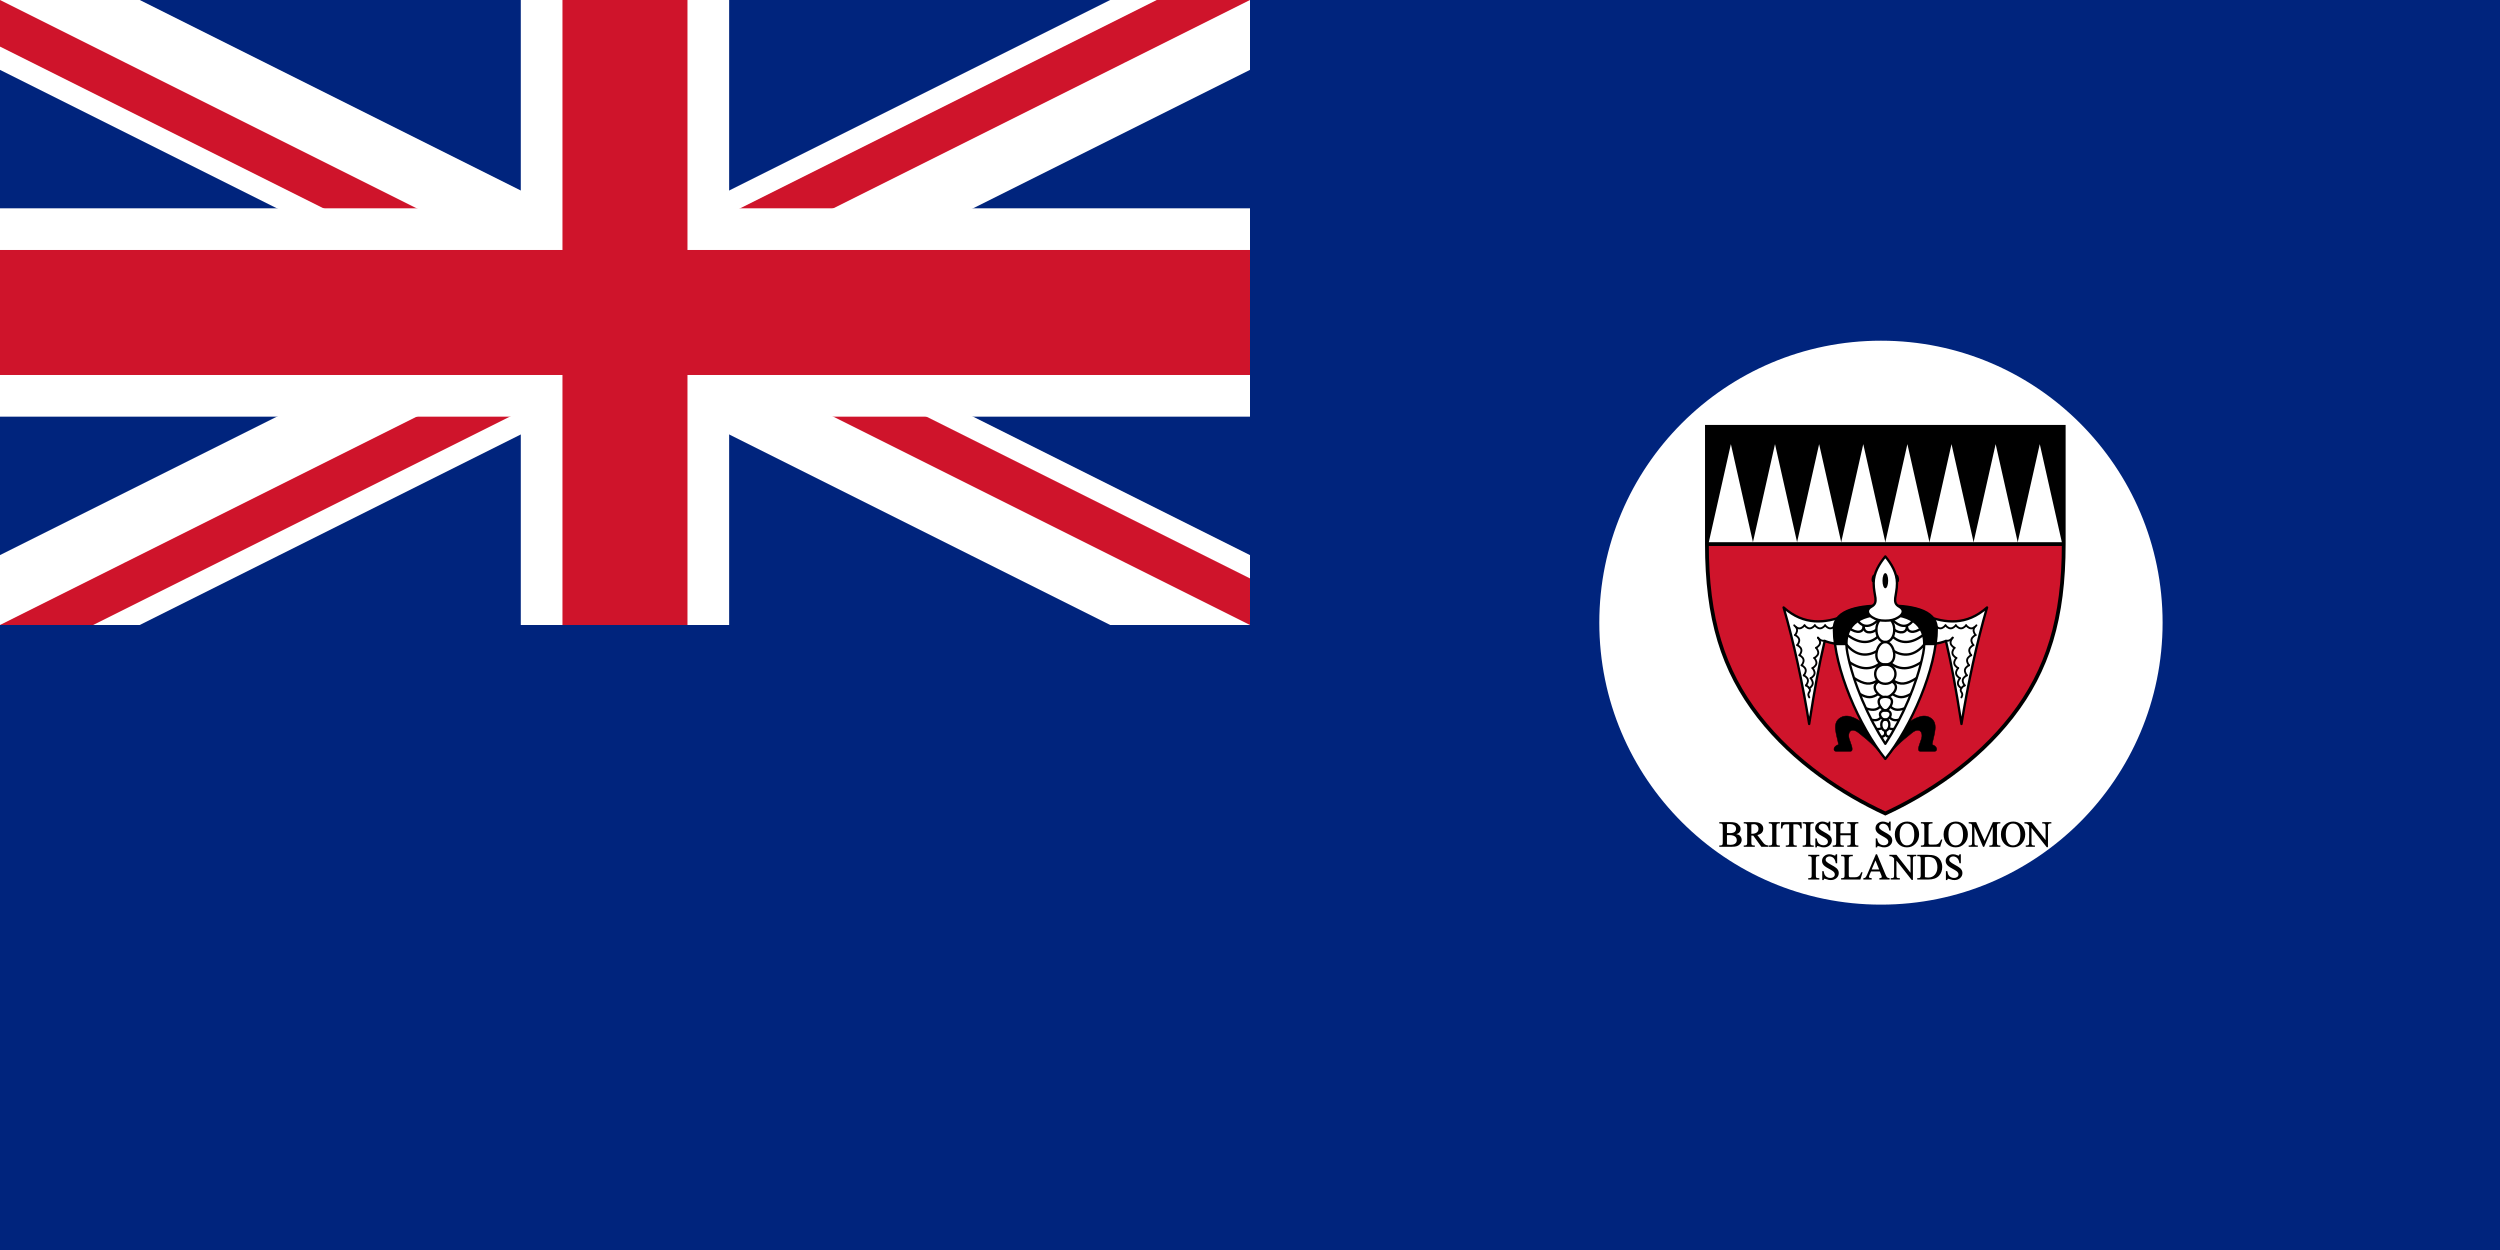 <?xml version="1.0" encoding="UTF-8" standalone="no"?>
<svg
   xmlns:dc="http://purl.org/dc/elements/1.1/"
   xmlns:cc="http://creativecommons.org/ns#"
   xmlns:rdf="http://www.w3.org/1999/02/22-rdf-syntax-ns#"
   xmlns:svg="http://www.w3.org/2000/svg"
   xmlns="http://www.w3.org/2000/svg"
   xmlns:sodipodi="http://sodipodi.sourceforge.net/DTD/sodipodi-0.dtd"
   xmlns:inkscape="http://www.inkscape.org/namespaces/inkscape"
   width="1200"
   height="600"
   viewBox="-35 -30 200 100"
   id="svg2"
   version="1.1"
   inkscape:version="0.48.4 r9939"
   sodipodi:docname="Flag_of_the_Solomon_Islands_(1947-1956).svg">
  <rect x="-35" y="-30" width="200" height="100" fill="#808080" stroke="none"/>
  <defs
     id="defs36">
    <clipPath
       id="border-7">
      <rect
         width="30"
         height="15"
         x="-15"
         y="-7.5"
         id="rect2450-9" />
    </clipPath>
  </defs>
  <sodipodi:namedview
     pagecolor="#ffffff"
     bordercolor="#666666"
     borderopacity="1"
     objecttolerance="10"
     gridtolerance="10"
     guidetolerance="10"
     inkscape:pageopacity="0"
     inkscape:pageshadow="2"
     inkscape:window-width="1680"
     inkscape:window-height="998"
     id="namedview34"
     showgrid="false"
     inkscape:zoom="1.31"
     inkscape:cx="600"
     inkscape:cy="300"
     inkscape:window-x="-8"
     inkscape:window-y="-8"
     inkscape:window-maximized="1"
     inkscape:current-layer="svg2" />
  <clipPath
     id="rect">
    <rect
       x="-35"
       y="-30"
       width="200"
       height="100"
       id="rect5" />
  </clipPath>
  <g
     id="g3552-3"
     transform="matrix(6.667,0,0,6.667,65,20)">
    <rect
       style="fill:#00247d"
       id="rect2452-0"
       y="-7.5"
       x="-15"
       height="15"
       width="30" />
    <g
       id="canton-2"
       transform="matrix(0.5,0,0,0.5,-7.5,-3.75)">
      <g
         id="g2455-2"
         clip-path="url(#border-7)">
        <circle
           d="m 20,0 c 0,11.046 -8.954,20 -20,20 -11.046,0 -20,-8.954 -20,-20 0,-11.046 8.954,-20 20,-20 11.046,0 20,8.954 20,20 z"
           style="fill:#00247d"
           id="circle2457-3"
           r="20"
           cy="0"
           cx="0"
           sodipodi:cx="0"
           sodipodi:cy="0"
           sodipodi:rx="20"
           sodipodi:ry="20" />
        <path
           style="stroke:#ffffff;stroke-width:3"
           id="diags_white-6"
           d="m -20,-10 40,20 m -40,0 40,-20"
           inkscape:connector-curvature="0" />
        <path
           style="stroke:#cf142b;stroke-width:2"
           id="diags_red-7"
           d="m -20,-10 40,20 m -40,0 40,-20"
           inkscape:connector-curvature="0" />
        <path
           style="fill:#ffffff;stroke:none"
           id="eraser_white-1"
           d="M 0,0 20,10 17,10 -3,0 m 3,0 20,-10 3,0 L 3,0 M 0,0 -20,10 -23,10 -3,0 m 3,0 -20,-10 3,0 20,10"
           inkscape:connector-curvature="0" />
        <path
           style="stroke:#ffffff;stroke-width:5"
           id="cross_white-5"
           d="M -20,0 20,0 M 0,-10 0,10"
           inkscape:connector-curvature="0" />
        <path
           style="stroke:#cf142b;stroke-width:3"
           id="cross_red-5"
           d="M -20,0 20,0 M 0,-10 0,10"
           inkscape:connector-curvature="0" />
      </g>
    </g>
  </g>
  <g
     id="g6007-2"
     transform="matrix(0.167,0,0,0.167,-256.331,94.606)">
    <path
       inkscape:connector-curvature="0"
       transform="matrix(0.85,0,0,0.718,-522.018,-44.293)"
       style="fill:#ffffff;stroke:none"
       d="m 3392.153,-562.072 c 0,103.899 -71.067,188.126 -158.732,188.126 -87.665,0 -158.732,-84.227 -158.732,-188.126 0,-103.899 71.067,-188.126 158.732,-188.126 87.665,0 158.732,84.227 158.732,188.126 z"
       id="path3810-17-9-4-8-0-1-9-3-6-0" />
    <g
       transform="matrix(0.227,0,0,0.227,1184.285,-550.275)"
       id="text11183-5-7-8-1"
       style="font-size:78px;font-style:normal;font-variant:normal;font-weight:bold;font-stretch:normal;text-align:start;line-height:125%;letter-spacing:0px;word-spacing:0px;writing-mode:lr-tb;text-anchor:start;fill:#000000;fill-opacity:1;stroke:none;font-family:FrankRuehl;-inkscape-font-specification:FrankRuehl Bold">
      <path
         id="path4734-6"
         d="m 4296.85,909.59 c 0,2.872 -0.915,5.529 -2.745,7.969 -1.719,2.292 -3.962,3.955 -6.729,4.992 -2.872,1.103 -7.213,1.654 -13.023,1.654 l -24.737,0 0,-2.904 2.742,0 c 1.823,0 3.109,-0.558 3.856,-1.673 0.481,-0.705 0.721,-2.42 0.721,-5.146 l 0,-32.711 c 0,-2.945 -0.293,-4.754 -0.881,-5.427 -0.819,-0.928 -2.051,-1.392 -3.697,-1.393 l -2.742,0 0,-2.904 22.721,0 c 4.113,6e-5 7.451,0.306 10.012,0.919 3.55,0.86 6.069,2.284 7.558,4.27 3.061,2.582 4.592,5.612 4.592,9.091 0,5.908 -3.05,9.618 -9.15,11.131 3.229,0.387 5.766,1.448 7.61,3.183 2.595,2.455 3.892,5.438 3.892,8.95 z m -11.833,-23.563 c -1e-4,-3.337 -1.4,-5.883 -4.199,-7.636 -2.476,-1.546 -5.526,-2.318 -9.152,-2.318 -2.407,5e-5 -4.369,0.208 -5.884,0.624 l 0,18.284 c 1.301,0.246 3.375,0.369 6.22,0.369 6.021,2e-5 9.913,-1.466 11.678,-4.399 0.892,-1.487 1.338,-3.128 1.338,-4.923 z m 1.495,24.199 c -1e-4,-4.356 -2.112,-7.446 -6.337,-9.269 -2.323,-1.006 -5.197,-1.509 -8.622,-1.509 -3.133,3e-5 -5.057,0.066 -5.772,0.198 l 0,19.555 c 2.384,0.554 4.955,0.831 7.715,0.831 3.579,10e-6 6.563,-0.755 8.953,-2.264 2.709,-1.727 4.063,-4.24 4.063,-7.541 z"
         inkscape:connector-curvature="0" />
      <path
         id="path4736-4"
         d="m 4353.245,924.205 -14.813,0 -17.129,-23.675 c -0.973,0.049 -1.857,0.074 -2.654,0.074 -0.708,3e-5 -1.163,-0.025 -1.366,-0.074 l 0,13.951 c 0,2.987 0.277,4.799 0.831,5.437 0.814,0.922 2.026,1.383 3.635,1.383 l 2.818,0 0,2.904 -23.373,0 0,-2.904 2.742,0 c 1.822,0 3.118,-0.582 3.887,-1.747 0.435,-0.665 0.652,-2.356 0.652,-5.073 l 0,-32.711 c 0,-3.001 -0.279,-4.81 -0.836,-5.427 -0.824,-0.928 -2.058,-1.392 -3.704,-1.393 l -2.742,0 0,-2.904 19.286,0 c 4.545,6e-5 7.913,0.232 10.105,0.695 3.785,0.814 6.765,2.503 8.941,5.068 1.901,2.271 2.852,4.948 2.852,8.031 0,7.197 -4.157,11.68 -12.471,13.449 l 10.29,13.594 c 2.098,2.928 3.945,4.977 5.542,6.149 1.614,1.216 4.116,2.003 7.508,2.361 z m -20.945,-37.879 c 0,-3.01 -0.918,-5.416 -2.753,-7.217 -1.835,-1.801 -4.249,-2.702 -7.24,-2.702 -1.379,5e-5 -3.054,0.189 -5.025,0.567 l 0,19.681 0.229,0.007 c 0.473,0.024 0.815,0.033 1.026,0.029 3.878,3e-5 7.05,-0.782 9.514,-2.345 2.833,-1.782 4.249,-4.455 4.249,-8.019 z"
         inkscape:connector-curvature="0" />
      <path
         id="path4738-0"
         d="m 4377.418,924.205 -23.373,0 0,-2.904 2.63,0 c 1.801,0 3.098,-0.511 3.889,-1.533 0.482,-0.624 0.724,-2.386 0.724,-5.287 l 0,-32.711 c 0,-2.463 -0.144,-4.062 -0.431,-4.799 -0.186,-0.487 -0.572,-0.891 -1.159,-1.212 -0.96,-0.539 -1.968,-0.809 -3.023,-0.809 l -2.63,0 0,-2.904 23.373,0 0,2.904 -2.668,0 c -1.777,4e-5 -3.065,0.515 -3.863,1.545 -0.501,0.641 -0.752,2.399 -0.752,5.275 l 0,32.711 c 0,2.49 0.14,4.091 0.421,4.804 0.541,1.344 1.939,2.016 4.194,2.016 l 2.668,0 z"
         inkscape:connector-curvature="0" />
      <path
         id="path4740-6"
         d="m 4423.759,885.443 -3.009,0 c -0.322,-2.46 -0.694,-4.085 -1.114,-4.877 -1.354,-2.549 -3.819,-3.823 -7.396,-3.823 l -6.294,0 0,37.924 c 0,2.968 0.264,4.743 0.793,5.327 0.771,0.871 2.02,1.307 3.747,1.307 l 2.592,0 0,2.904 -23.147,0 0,-2.904 2.63,0 c 1.833,0 3.121,-0.536 3.863,-1.609 0.451,-0.657 0.676,-2.332 0.676,-5.025 l 0,-37.924 -5.249,0 c -2.272,4e-5 -3.861,0.163 -4.766,0.488 -2.644,0.946 -4.133,3.683 -4.468,8.212 l -3.03,0 0.633,-13.397 42.932,0 z"
         inkscape:connector-curvature="0" />
      <path
         id="path4742-1"
         d="m 4448.957,924.205 -23.373,0 0,-2.904 2.63,0 c 1.801,0 3.098,-0.511 3.889,-1.533 0.482,-0.624 0.724,-2.386 0.724,-5.287 l 0,-32.711 c 0,-2.463 -0.144,-4.062 -0.431,-4.799 -0.186,-0.487 -0.572,-0.891 -1.159,-1.212 -0.96,-0.539 -1.968,-0.809 -3.023,-0.809 l -2.63,0 0,-2.904 23.373,0 0,2.904 -2.668,0 c -1.777,4e-5 -3.065,0.515 -3.863,1.545 -0.501,0.641 -0.752,2.399 -0.752,5.275 l 0,32.711 c 0,2.49 0.14,4.091 0.421,4.804 0.541,1.344 1.939,2.016 4.194,2.016 l 2.668,0 z"
         inkscape:connector-curvature="0" />
      <path
         id="path4744-8"
         d="m 4487.126,910.523 c -1e-4,4.431 -1.735,8.077 -5.206,10.94 -3.198,2.599 -7.056,3.899 -11.576,3.899 -1.539,0 -2.968,-0.112 -4.287,-0.336 -0.781,-0.129 -2.443,-0.626 -4.987,-1.492 -2.119,-0.698 -3.546,-1.047 -4.282,-1.047 -0.755,0 -1.27,0.958 -1.545,2.875 l -2.952,0 0,-18.886 2.933,0 c 0.638,3.628 1.379,6.229 2.223,7.805 1.105,2.093 2.806,3.743 5.104,4.949 2.127,1.131 4.462,1.697 7.008,1.697 2.499,10e-6 4.637,-0.646 6.413,-1.938 1.888,-1.355 2.833,-3.219 2.833,-5.591 0,-2.501 -1.297,-4.739 -3.892,-6.713 -1.676,-1.287 -4.507,-3.011 -8.493,-5.173 -3.986,-2.161 -6.886,-3.959 -8.698,-5.394 -3.943,-3.102 -5.915,-6.815 -5.915,-11.138 0,-4.153 1.602,-7.58 4.806,-10.281 3.014,-2.542 6.633,-3.813 10.857,-3.813 2.825,6e-5 5.784,0.684 8.879,2.052 1.311,0.575 2.185,0.862 2.623,0.862 0.833,5e-5 1.462,-0.971 1.885,-2.914 l 2.911,0 0,19.038 -2.971,0 c -0.873,-6.494 -3.21,-10.778 -7.01,-12.854 -2.039,-1.116 -4.12,-1.673 -6.244,-1.673 -2.104,4e-5 -3.973,0.644 -5.606,1.933 -1.679,1.346 -2.518,3.037 -2.518,5.073 -10e-5,1.358 0.47,2.605 1.411,3.74 1.523,1.809 5.112,4.237 10.766,7.284 4.039,2.158 6.751,3.792 8.136,4.901 2.747,1.711 4.719,3.734 5.915,6.07 0.985,1.965 1.478,4.006 1.478,6.125 z"
         inkscape:connector-curvature="0" />
      <path
         id="path4746-9"
         d="m 4543.075,924.205 -23.335,0 0,-2.904 2.63,0 c 1.776,0 3.06,-0.511 3.852,-1.533 0.509,-0.651 0.764,-2.413 0.764,-5.287 l 0,-14.661 -21.852,0 0,14.661 c -10e-5,2.49 0.14,4.091 0.421,4.804 0.541,1.344 1.939,2.016 4.194,2.016 l 2.668,0 0,2.904 -23.373,0 0,-2.904 2.63,0 c 1.801,0 3.098,-0.511 3.89,-1.533 0.482,-0.624 0.724,-2.386 0.724,-5.287 l 0,-32.675 c 0,-2.487 -0.144,-4.098 -0.431,-4.835 -0.186,-0.487 -0.572,-0.891 -1.159,-1.212 -0.96,-0.539 -1.968,-0.809 -3.023,-0.809 l -2.63,0 0,-2.904 23.373,0 0,2.904 -2.668,0 c -1.024,4e-5 -1.973,0.227 -2.849,0.68 -0.876,0.453 -1.419,1.301 -1.628,2.543 -0.092,0.527 -0.138,1.738 -0.138,3.632 l 0,13.728 21.852,0 0,-13.728 c -1e-4,-2.487 -0.144,-4.097 -0.433,-4.83 -0.544,-1.35 -1.938,-2.026 -4.182,-2.026 l -2.63,0 0,-2.904 23.335,0 0,2.904 -2.63,0 c -1.024,4e-5 -1.973,0.227 -2.849,0.68 -0.876,0.453 -1.421,1.301 -1.635,2.543 -0.086,0.43 -0.129,1.641 -0.129,3.632 l 0,32.675 c 0,2.49 0.14,4.093 0.421,4.811 0.184,0.486 0.57,0.89 1.157,1.214 0.947,0.53 1.959,0.795 3.035,0.795 l 2.63,0 z"
         inkscape:connector-curvature="0" />
      <path
         id="path4748-8"
         d="m 4614.587,910.523 c 0,4.431 -1.735,8.077 -5.206,10.94 -3.198,2.599 -7.056,3.899 -11.576,3.899 -1.539,0 -2.968,-0.112 -4.287,-0.336 -0.781,-0.129 -2.443,-0.626 -4.987,-1.492 -2.119,-0.698 -3.546,-1.047 -4.282,-1.047 -0.755,0 -1.27,0.958 -1.545,2.875 l -2.952,0 0,-18.886 2.933,0 c 0.638,3.628 1.379,6.229 2.223,7.805 1.104,2.093 2.806,3.743 5.104,4.949 2.126,1.131 4.462,1.697 7.008,1.697 2.499,10e-6 4.637,-0.646 6.413,-1.938 1.888,-1.355 2.833,-3.219 2.833,-5.591 0,-2.501 -1.297,-4.739 -3.892,-6.713 -1.676,-1.287 -4.507,-3.011 -8.493,-5.173 -3.986,-2.161 -6.886,-3.959 -8.698,-5.394 -3.943,-3.102 -5.915,-6.815 -5.915,-11.138 0,-4.153 1.602,-7.58 4.806,-10.281 3.014,-2.542 6.633,-3.813 10.857,-3.813 2.825,6e-5 5.784,0.684 8.879,2.052 1.311,0.575 2.185,0.862 2.623,0.862 0.833,5e-5 1.462,-0.971 1.885,-2.914 l 2.911,0 0,19.038 -2.971,0 c -0.873,-6.494 -3.209,-10.778 -7.01,-12.854 -2.039,-1.116 -4.12,-1.673 -6.244,-1.673 -2.104,4e-5 -3.973,0.644 -5.606,1.933 -1.679,1.346 -2.518,3.037 -2.518,5.073 0,1.358 0.47,2.605 1.412,3.74 1.523,1.809 5.112,4.237 10.766,7.284 4.039,2.158 6.751,3.792 8.136,4.901 2.747,1.711 4.719,3.734 5.915,6.07 0.985,1.965 1.478,4.006 1.478,6.125 z"
         inkscape:connector-curvature="0" />
      <path
         id="path4750-4"
         d="m 4671.3,897.826 c -10e-5,7.546 -2.365,13.965 -7.093,19.257 -4.902,5.519 -11.12,8.279 -18.653,8.279 -7.673,0 -13.898,-2.71 -18.676,-8.129 -4.562,-5.18 -6.844,-11.611 -6.844,-19.295 0,-8.244 2.825,-14.986 8.476,-20.226 4.908,-4.55 10.789,-6.824 17.641,-6.825 7.25,6e-5 13.306,2.726 18.167,8.179 4.654,5.245 6.981,11.498 6.982,18.76 z m -10.229,1.009 c 0,-6.679 -1.027,-12.012 -3.08,-15.998 -2.626,-5.132 -6.809,-7.698 -12.549,-7.698 -4.251,5e-5 -7.672,1.589 -10.262,4.766 -3.28,4.023 -4.92,9.985 -4.92,17.886 0,8.133 1.707,14.339 5.12,18.617 2.531,3.187 5.898,4.78 10.1,4.78 5.557,10e-6 9.669,-2.383 12.335,-7.148 2.171,-3.858 3.256,-8.926 3.256,-15.203 z"
         inkscape:connector-curvature="0" />
      <path
         id="path4752-1"
         d="m 4720.254,909.15 -4.535,15.056 -40.683,0 0,-2.904 2.742,0 c 1.822,0 3.117,-0.582 3.887,-1.747 0.435,-0.665 0.652,-2.368 0.652,-5.111 l 0,-32.673 c 0,-2.972 -0.281,-4.781 -0.843,-5.427 -0.819,-0.928 -2.051,-1.392 -3.697,-1.393 l -2.742,0 0,-2.904 24.604,0 0,2.904 c -4.531,-0.049 -7.187,0.721 -7.97,2.309 -0.338,0.674 -0.507,2.465 -0.507,5.37 l 0,31.814 c 0,1.985 0.164,3.286 0.493,3.901 0.325,0.614 1.173,0.989 2.542,1.126 l 7.629,0 c 3.098,0 5.298,-0.154 6.601,-0.462 2.028,-0.479 3.776,-1.545 5.244,-3.197 1.209,-1.35 2.533,-3.728 3.973,-7.134 z"
         inkscape:connector-curvature="0" />
      <path
         id="path4754-4"
         d="m 4774.227,897.826 c -1e-4,7.546 -2.365,13.965 -7.093,19.257 -4.902,5.519 -11.12,8.279 -18.653,8.279 -7.673,0 -13.898,-2.71 -18.676,-8.129 -4.562,-5.18 -6.844,-11.611 -6.844,-19.295 0,-8.244 2.825,-14.986 8.476,-20.226 4.908,-4.55 10.789,-6.824 17.641,-6.825 7.25,6e-5 13.306,2.726 18.167,8.179 4.654,5.245 6.981,11.498 6.982,18.76 z m -10.229,1.009 c 0,-6.679 -1.027,-12.012 -3.08,-15.998 -2.626,-5.132 -6.809,-7.698 -12.549,-7.698 -4.251,5e-5 -7.672,1.589 -10.262,4.766 -3.28,4.023 -4.92,9.985 -4.92,17.886 0,8.133 1.707,14.339 5.12,18.617 2.531,3.187 5.898,4.78 10.1,4.78 5.557,10e-6 9.669,-2.383 12.335,-7.148 2.171,-3.858 3.256,-8.926 3.256,-15.203 z"
         inkscape:connector-curvature="0" />
      <path
         id="path4756-3"
         d="m 4842.717,924.205 -23.185,0 0,-2.904 2.63,0 c 1.85,0 3.136,-0.534 3.856,-1.602 0.455,-0.662 0.683,-2.339 0.683,-5.032 l 0,-33.068 -18.134,42.606 -2.359,0 -18.16,-42.606 0,33.068 c 0,2.947 0.266,4.725 0.797,5.334 0.768,0.866 2.015,1.3 3.742,1.3 l 2.63,0 0,2.904 -19.302,0 0,-2.904 2.63,0 c 1.835,0 3.122,-0.536 3.863,-1.609 0.451,-0.657 0.676,-2.332 0.676,-5.025 l 0,-33.085 c 0,-2.093 -0.222,-3.596 -0.666,-4.508 -0.708,-1.415 -2.876,-2.123 -6.503,-2.123 l 0,-2.904 15.727,0 17.812,39.619 17.52,-39.619 15.741,0 0,2.904 -2.592,0 c -1.86,4e-5 -3.164,0.54 -3.911,1.621 -0.444,0.646 -0.666,2.316 -0.666,5.011 l 0,33.085 c 0,2.942 0.277,4.718 0.831,5.327 0.771,0.871 2.02,1.307 3.747,1.307 l 2.592,0 z"
         inkscape:connector-curvature="0" />
      <path
         id="path4758-9"
         d="m 4895.215,897.826 c 0,7.546 -2.365,13.965 -7.093,19.257 -4.902,5.519 -11.12,8.279 -18.653,8.279 -7.673,0 -13.898,-2.71 -18.676,-8.129 -4.562,-5.18 -6.844,-11.611 -6.844,-19.295 0,-8.244 2.825,-14.986 8.476,-20.226 4.908,-4.55 10.789,-6.824 17.641,-6.825 7.251,6e-5 13.306,2.726 18.167,8.179 4.654,5.245 6.982,11.498 6.982,18.76 z m -10.228,1.009 c -1e-4,-6.679 -1.027,-12.012 -3.08,-15.998 -2.626,-5.132 -6.809,-7.698 -12.549,-7.698 -4.251,5e-5 -7.672,1.589 -10.262,4.766 -3.28,4.023 -4.92,9.985 -4.92,17.886 0,8.133 1.707,14.339 5.12,18.617 2.531,3.187 5.898,4.78 10.1,4.78 5.557,10e-6 9.669,-2.383 12.335,-7.148 2.171,-3.858 3.256,-8.926 3.256,-15.203 z"
         inkscape:connector-curvature="0" />
      <path
         id="path4760-8"
         d="m 4950.386,874.951 -2.63,0 c -1.835,4e-5 -3.126,0.54 -3.875,1.621 -0.443,0.644 -0.664,2.315 -0.664,5.011 l 0,43.444 -2.614,0 -32.114,-40.778 0,30.419 c 0,2.969 0.263,4.745 0.79,5.327 0.773,0.871 2.022,1.307 3.749,1.307 l 2.63,0 0,2.904 -19.302,0 0,-2.904 2.592,0 c 1.858,0 3.159,-0.536 3.901,-1.609 0.451,-0.657 0.676,-2.332 0.676,-5.025 l 0,-34.944 c -1.177,-1.379 -2.115,-2.336 -2.814,-2.871 -0.751,-0.609 -1.849,-1.143 -3.294,-1.602 -0.621,-0.2 -1.908,-0.3 -3.863,-0.3 l 0,-2.904 14.989,0 29.709,37.976 0,-28.441 c 0,-2.925 -0.281,-4.696 -0.843,-5.313 -0.778,-0.879 -2.022,-1.319 -3.732,-1.319 l -2.595,0 0,-2.904 19.302,0 z"
         inkscape:connector-curvature="0" />
    </g>
    <g
       transform="matrix(0.227,0,0,0.227,1184.285,-550.275)"
       id="text11183-5-0-9-76-8"
       style="font-size:78px;font-style:normal;font-variant:normal;font-weight:bold;font-stretch:normal;text-align:start;line-height:125%;letter-spacing:0px;word-spacing:0px;writing-mode:lr-tb;text-anchor:start;fill:#000000;fill-opacity:1;stroke:none;font-family:FrankRuehl;-inkscape-font-specification:FrankRuehl Bold">
      <path
         id="path4719-0"
         d="m 4460.692,993.205 -23.373,0 0,-2.904 2.63,0 c 1.801,0 3.098,-0.511 3.89,-1.533 0.482,-0.624 0.724,-2.386 0.724,-5.287 l 0,-32.711 c 0,-2.463 -0.144,-4.062 -0.431,-4.799 -0.186,-0.487 -0.572,-0.891 -1.159,-1.212 -0.96,-0.539 -1.968,-0.809 -3.023,-0.809 l -2.63,0 0,-2.904 23.373,0 0,2.904 -2.668,0 c -1.777,4e-5 -3.065,0.515 -3.863,1.545 -0.501,0.641 -0.752,2.399 -0.752,5.275 l 0,32.711 c -1e-4,2.49 0.14,4.091 0.421,4.804 0.541,1.344 1.939,2.016 4.194,2.016 l 2.668,0 z"
         inkscape:connector-curvature="0" />
      <path
         id="path4721-8"
         d="m 4501.718,979.523 c 0,4.431 -1.735,8.077 -5.206,10.94 -3.198,2.599 -7.056,3.899 -11.576,3.899 -1.539,0 -2.968,-0.112 -4.287,-0.336 -0.781,-0.129 -2.443,-0.626 -4.987,-1.492 -2.119,-0.698 -3.546,-1.047 -4.282,-1.047 -0.755,0 -1.27,0.958 -1.545,2.875 l -2.952,0 0,-18.886 2.933,0 c 0.638,3.628 1.379,6.229 2.223,7.805 1.105,2.093 2.806,3.743 5.104,4.949 2.127,1.131 4.462,1.697 7.008,1.697 2.499,10e-6 4.637,-0.646 6.413,-1.938 1.888,-1.355 2.833,-3.219 2.833,-5.591 0,-2.501 -1.297,-4.739 -3.892,-6.713 -1.676,-1.287 -4.507,-3.011 -8.493,-5.173 -3.986,-2.161 -6.886,-3.959 -8.698,-5.394 -3.943,-3.102 -5.915,-6.815 -5.915,-11.138 0,-4.153 1.602,-7.58 4.806,-10.281 3.014,-2.542 6.633,-3.813 10.857,-3.813 2.825,6e-5 5.784,0.684 8.879,2.052 1.311,0.575 2.185,0.862 2.623,0.862 0.833,5e-5 1.462,-0.971 1.885,-2.914 l 2.911,0 0,19.038 -2.971,0 c -0.873,-6.494 -3.21,-10.778 -7.01,-12.854 -2.039,-1.116 -4.12,-1.673 -6.244,-1.673 -2.104,4e-5 -3.973,0.644 -5.606,1.933 -1.679,1.346 -2.518,3.037 -2.518,5.073 0,1.358 0.47,2.605 1.411,3.74 1.524,1.809 5.112,4.237 10.767,7.284 4.039,2.158 6.751,3.792 8.136,4.901 2.747,1.711 4.719,3.734 5.915,6.07 0.985,1.965 1.478,4.006 1.478,6.125 z"
         inkscape:connector-curvature="0" />
      <path
         id="path4723-7"
         d="m 4551.937,978.15 -4.535,15.056 -40.683,0 0,-2.904 2.742,0 c 1.822,0 3.118,-0.582 3.887,-1.747 0.435,-0.665 0.652,-2.368 0.652,-5.111 l 0,-32.673 c 0,-2.972 -0.281,-4.781 -0.843,-5.427 -0.819,-0.928 -2.051,-1.392 -3.697,-1.393 l -2.742,0 0,-2.904 24.604,0 0,2.904 c -4.531,-0.049 -7.187,0.721 -7.97,2.309 -0.338,0.674 -0.507,2.465 -0.507,5.37 l 0,31.814 c 0,1.985 0.164,3.286 0.493,3.901 0.325,0.614 1.173,0.989 2.542,1.126 l 7.629,0 c 3.098,0 5.298,-0.154 6.601,-0.462 2.028,-0.479 3.776,-1.545 5.244,-3.197 1.209,-1.35 2.533,-3.728 3.973,-7.134 z"
         inkscape:connector-curvature="0" />
      <path
         id="path4725-7"
         d="m 4609.07,993.205 -21.654,0 0,-2.852 c 3.436,-0.175 5.154,-0.972 5.154,-2.392 0,-1.003 -0.475,-2.633 -1.426,-4.892 l -2.868,-6.817 -18.465,0 -3.24,7.539 c -0.793,1.846 -1.19,3.211 -1.19,4.097 0,1.379 1.954,2.206 5.863,2.48 l 0,2.837 -17.622,0 0,-2.771 c 2.39,-0.424 3.844,-0.882 4.363,-1.376 1.151,-1.079 2.494,-3.423 4.03,-7.032 l 18.01,-42.14 2.454,0 17.82,42.599 c 1.155,2.755 2.13,4.59 2.923,5.506 1.209,1.412 3.159,2.203 5.849,2.371 z m -22.102,-21.24 -7.772,-18.941 -7.953,18.941 z"
         inkscape:connector-curvature="0" />
      <path
         id="path4727-8"
         d="m 4665.366,943.951 -2.63,0 c -1.835,4e-5 -3.126,0.54 -3.875,1.621 -0.443,0.644 -0.664,2.315 -0.664,5.011 l 0,43.444 -2.614,0 -32.114,-40.778 0,30.419 c 0,2.969 0.263,4.745 0.79,5.327 0.773,0.871 2.022,1.307 3.749,1.307 l 2.63,0 0,2.904 -19.302,0 0,-2.904 2.592,0 c 1.858,0 3.159,-0.536 3.901,-1.609 0.451,-0.657 0.676,-2.332 0.676,-5.025 l 0,-34.944 c -1.177,-1.379 -2.115,-2.336 -2.814,-2.871 -0.751,-0.609 -1.849,-1.143 -3.294,-1.602 -0.621,-0.2 -1.908,-0.3 -3.863,-0.3 l 0,-2.904 14.989,0 29.709,37.976 0,-28.441 c -1e-4,-2.925 -0.281,-4.696 -0.843,-5.313 -0.778,-0.879 -2.022,-1.319 -3.732,-1.319 l -2.595,0 0,-2.904 19.302,0 z"
         inkscape:connector-curvature="0" />
      <path
         id="path4729-3"
         d="m 4720.055,966.864 c -10e-5,7.257 -2.215,13.317 -6.644,18.181 -4.931,5.44 -12.455,8.16 -22.573,8.16 l -23.468,0 0,-2.904 2.742,0 c 1.82,0 3.103,-0.57 3.849,-1.709 0.46,-0.692 0.69,-2.395 0.69,-5.111 l 0,-32.711 c -1e-4,-2.972 -0.281,-4.781 -0.843,-5.427 -0.819,-0.928 -2.051,-1.392 -3.697,-1.393 l -2.742,0 0,-2.904 21.452,0 c 6.603,6e-5 11.756,0.625 15.458,1.876 5.208,1.735 9.228,4.958 12.059,9.669 2.477,4.156 3.716,8.914 3.716,14.273 z m -10.19,0.374 c -1e-4,-6.36 -1.73,-11.954 -5.189,-16.782 -3.431,-3.366 -8.218,-5.049 -14.361,-5.049 -2.141,5e-5 -4.413,0.303 -6.817,0.909 l 0,41.878 c 2.645,0.582 5.018,0.874 7.117,0.874 5.994,0 10.755,-2.146 14.282,-6.437 3.312,-4.01 4.968,-9.141 4.968,-15.394 z"
         inkscape:connector-curvature="0" />
      <path
         id="path4731-8"
         d="m 4762.683,979.523 c 0,4.431 -1.735,8.077 -5.206,10.94 -3.198,2.599 -7.056,3.899 -11.576,3.899 -1.539,0 -2.968,-0.112 -4.287,-0.336 -0.781,-0.129 -2.443,-0.626 -4.987,-1.492 -2.119,-0.698 -3.546,-1.047 -4.282,-1.047 -0.755,0 -1.27,0.958 -1.545,2.875 l -2.952,0 0,-18.886 2.933,0 c 0.638,3.628 1.379,6.229 2.223,7.805 1.105,2.093 2.806,3.743 5.104,4.949 2.126,1.131 4.462,1.697 7.008,1.697 2.499,10e-6 4.637,-0.646 6.413,-1.938 1.888,-1.355 2.833,-3.219 2.833,-5.591 -1e-4,-2.501 -1.297,-4.739 -3.892,-6.713 -1.676,-1.287 -4.507,-3.011 -8.493,-5.173 -3.986,-2.161 -6.886,-3.959 -8.698,-5.394 -3.943,-3.102 -5.915,-6.815 -5.915,-11.138 0,-4.153 1.602,-7.58 4.806,-10.281 3.014,-2.542 6.633,-3.813 10.857,-3.813 2.825,6e-5 5.784,0.684 8.879,2.052 1.311,0.575 2.185,0.862 2.623,0.862 0.833,5e-5 1.462,-0.971 1.885,-2.914 l 2.911,0 0,19.038 -2.971,0 c -0.873,-6.494 -3.209,-10.778 -7.01,-12.854 -2.039,-1.116 -4.12,-1.673 -6.244,-1.673 -2.104,4e-5 -3.973,0.644 -5.606,1.933 -1.679,1.346 -2.518,3.037 -2.518,5.073 0,1.358 0.47,2.605 1.412,3.74 1.523,1.809 5.112,4.237 10.766,7.284 4.039,2.158 6.751,3.792 8.136,4.901 2.747,1.711 4.719,3.734 5.915,6.07 0.986,1.965 1.478,4.006 1.478,6.125 z"
         inkscape:connector-curvature="0" />
    </g>
    <g
       transform="matrix(0.227,0,0,0.227,1184.285,-552.131)"
       id="g5653-3">
      <g
         id="g11760-2-7"
         transform="translate(219.5,-186.336)">
        <path
           sodipodi:nodetypes="csscsscc"
           inkscape:connector-curvature="0"
           id="path11449-1-7-1"
           d="m 4004,232.362 0,247.5 c 0,156.352 33.288,265.983 109.688,364.031 75.022,96.282 177.444,163.08 266.812,204.469 89.369,-41.389 191.79,-108.187 266.812,-204.469 C 4723.712,745.845 4757,636.214 4757,479.862 l 0,-247.5 z"
           style="fill:#cf142b;fill-opacity:1;stroke:#000000;stroke-width:8;stroke-linecap:butt;stroke-linejoin:miter;stroke-miterlimit:4;stroke-opacity:1;stroke-dasharray:none" />
        <g
           id="g11749-9-0">
          <path
             style="fill:#000000;stroke:none"
             d="m 4004,232.362 0,251.5 753,0 0,-251.5 z"
             id="path11449-1-0-5-7"
             inkscape:connector-curvature="0"
             sodipodi:nodetypes="ccccc" />
          <path
             style="fill:#ffffff;stroke:none"
             d="m 4054.562,268.862 -46.562,207 93.125,0 z"
             id="path11568-2-4-3"
             inkscape:connector-curvature="0"
             sodipodi:nodetypes="cccc" />
          <path
             style="fill:#ffffff;stroke:none"
             d="m 4147.688,268.862 -46.562,207 93.125,0 z"
             id="path11568-2-1-31-4"
             inkscape:connector-curvature="0"
             sodipodi:nodetypes="cccc" />
          <path
             style="fill:#ffffff;stroke:none"
             d="m 4240.812,268.862 -46.562,207 93.125,0 z"
             id="path11568-2-1-4-2-9"
             inkscape:connector-curvature="0"
             sodipodi:nodetypes="cccc" />
          <path
             style="fill:#ffffff;stroke:none"
             d="m 4333.938,268.862 -46.562,207 93.125,0 z"
             id="path11568-2-1-6-3-6"
             inkscape:connector-curvature="0"
             sodipodi:nodetypes="cccc" />
          <path
             style="fill:#ffffff;stroke:none"
             d="m 4427.062,268.862 -46.562,207 93.125,0 z"
             id="path11568-2-1-4-0-3-5"
             inkscape:connector-curvature="0"
             sodipodi:nodetypes="cccc" />
          <path
             style="fill:#ffffff;stroke:none"
             d="m 4520.188,268.862 -46.562,207 93.125,0 z"
             id="path11568-2-1-3-4-1"
             inkscape:connector-curvature="0"
             sodipodi:nodetypes="cccc" />
          <path
             style="fill:#ffffff;stroke:none"
             d="m 4613.312,268.862 -46.562,207 93.125,0 z"
             id="path11568-2-1-4-00-1-0"
             inkscape:connector-curvature="0"
             sodipodi:nodetypes="cccc" />
          <path
             style="fill:#ffffff;stroke:none"
             d="m 4706.438,268.862 -46.562,207 93.125,0 z"
             id="path11568-2-1-6-8-1-9"
             inkscape:connector-curvature="0"
             sodipodi:nodetypes="cccc" />
        </g>
      </g>
      <g
         id="g5564-9"
         transform="translate(0,0.323)">
        <g
           transform="translate(2.123,0)"
           id="g4964-6">
          <path
             style="fill:#ffffff;stroke:#000000;stroke-width:5;stroke-linecap:butt;stroke-linejoin:round;stroke-miterlimit:4;stroke-opacity:1;stroke-dasharray:none"
             d="m 4511.377,444.725 c -39.812,15.138 -84.603,21.078 -128.163,-17.778 21.377,73.249 40.108,159.789 53.954,245.87 12.215,-77.339 19.828,-119.988 32.787,-175.218 16.511,6.288 27.035,6.209 41.422,6.209 z"
             id="path12134-3-83"
             inkscape:connector-curvature="0"
             sodipodi:nodetypes="cccccc" />
          <g
             id="g4945-4">
            <path
               sodipodi:nodetypes="csc"
               inkscape:connector-curvature="0"
               id="path4410-6-5-2-7-84"
               d="m 4430.382,591.464 c 0,0 5.018,2.215 7.389,6.322 4.542,7.866 -6.592,8.234 -0.428,18.91"
               style="fill:none;stroke:#000000;stroke-width:4;stroke-linecap:round;stroke-linejoin:round;stroke-miterlimit:4;stroke-opacity:1;stroke-dasharray:none" />
            <path
               sodipodi:nodetypes="czc"
               inkscape:connector-curvature="0"
               id="path4410-6-6-3-9-9"
               d="m 4430.382,591.464 c 0,0 5.276,-6.126 4.01,-11.991 -1.266,-5.865 -8.6,-9.269 -8.6,-9.269"
               style="fill:none;stroke:#000000;stroke-width:4;stroke-linecap:round;stroke-linejoin:round;stroke-miterlimit:4;stroke-opacity:1;stroke-dasharray:none" />
            <path
               sodipodi:nodetypes="czc"
               inkscape:connector-curvature="0"
               id="path4410-6-5-1-3-3-9"
               d="m 4425.793,570.204 c 0,0 5.276,-6.126 4.01,-11.991 -1.266,-5.865 -8.6,-9.269 -8.6,-9.269"
               style="fill:none;stroke:#000000;stroke-width:4;stroke-linecap:round;stroke-linejoin:round;stroke-miterlimit:4;stroke-opacity:1;stroke-dasharray:none" />
            <path
               sodipodi:nodetypes="czc"
               inkscape:connector-curvature="0"
               id="path4410-6-1-1-1-2"
               d="m 4421.203,548.944 c 0,0 5.276,-6.126 4.01,-11.991 -1.266,-5.865 -8.6,-9.269 -8.6,-9.269"
               style="fill:none;stroke:#000000;stroke-width:4;stroke-linecap:round;stroke-linejoin:round;stroke-miterlimit:4;stroke-opacity:1;stroke-dasharray:none" />
            <path
               sodipodi:nodetypes="czc"
               inkscape:connector-curvature="0"
               id="path4410-6-5-2-3-9-5"
               d="m 4416.613,527.684 c 0,0 5.276,-6.126 4.01,-11.991 -1.266,-5.865 -8.6,-9.269 -8.6,-9.269"
               style="fill:none;stroke:#000000;stroke-width:4;stroke-linecap:round;stroke-linejoin:round;stroke-miterlimit:4;stroke-opacity:1;stroke-dasharray:none" />
            <path
               sodipodi:nodetypes="czc"
               inkscape:connector-curvature="0"
               id="path4410-6-6-3-8-8-5"
               d="m 4412.024,506.423 c 0,0 5.276,-6.126 4.01,-11.991 -1.266,-5.865 -8.6,-9.269 -8.6,-9.269"
               style="fill:none;stroke:#000000;stroke-width:4;stroke-linecap:round;stroke-linejoin:round;stroke-miterlimit:4;stroke-opacity:1;stroke-dasharray:none" />
            <path
               sodipodi:nodetypes="ccc"
               inkscape:connector-curvature="0"
               id="path4410-6-5-1-3-7-6-3"
               d="m 4407.434,485.163 c 0,0 5.276,-6.126 4.01,-11.991 -0.257,-1.18 -0.963,-3.411 -1.869,-4.51"
               style="fill:none;stroke:#000000;stroke-width:4;stroke-linecap:round;stroke-linejoin:round;stroke-miterlimit:4;stroke-opacity:1;stroke-dasharray:none" />
            <path
               sodipodi:nodetypes="czc"
               inkscape:connector-curvature="0"
               id="path4410-33"
               d="m 4405.625,464.612 c 0,0 4.875,6.45 10.875,6.45 6,0 10.875,-6.45 10.875,-6.45"
               style="fill:none;stroke:#000000;stroke-width:4;stroke-linecap:round;stroke-linejoin:round;stroke-miterlimit:4;stroke-opacity:1;stroke-dasharray:none" />
            <path
               sodipodi:nodetypes="czc"
               inkscape:connector-curvature="0"
               id="path4410-6-7"
               d="m 4427.375,464.612 c 0,0 4.875,6.45 10.875,6.45 6,0 10.875,-6.45 10.875,-6.45"
               style="fill:none;stroke:#000000;stroke-width:4;stroke-linecap:round;stroke-linejoin:round;stroke-miterlimit:4;stroke-opacity:1;stroke-dasharray:none" />
            <path
               sodipodi:nodetypes="czc"
               inkscape:connector-curvature="0"
               id="path4410-6-5-4"
               d="m 4449.125,464.612 c 0,0 4.875,6.45 10.875,6.45 6,0 10.875,-6.45 10.875,-6.45"
               style="fill:none;stroke:#000000;stroke-width:4;stroke-linecap:round;stroke-linejoin:round;stroke-miterlimit:4;stroke-opacity:1;stroke-dasharray:none" />
            <path
               sodipodi:nodetypes="czc"
               inkscape:connector-curvature="0"
               id="path4410-6-6-38"
               d="m 4470.875,464.612 c 0,0 4.875,6.45 10.875,6.45 6,0 10.875,-6.45 10.875,-6.45"
               style="fill:none;stroke:#000000;stroke-width:4;stroke-linecap:round;stroke-linejoin:round;stroke-miterlimit:4;stroke-opacity:1;stroke-dasharray:none" />
            <path
               sodipodi:nodetypes="czc"
               inkscape:connector-curvature="0"
               id="path4410-6-1-8-0"
               d="m 4437.458,597.244 c 0,0 6.13,-3.211 7.195,-9.116 1.065,-5.905 -4.418,-11.847 -4.418,-11.847"
               style="fill:none;stroke:#000000;stroke-width:4;stroke-linecap:round;stroke-linejoin:round;stroke-miterlimit:4;stroke-opacity:1;stroke-dasharray:none" />
            <path
               sodipodi:nodetypes="czc"
               inkscape:connector-curvature="0"
               id="path4410-6-5-2-6-8"
               d="m 4440.235,576.281 c 0,0 7.213,-3.653 8.277,-9.558 1.065,-5.905 -4.418,-11.847 -4.418,-11.847"
               style="fill:none;stroke:#000000;stroke-width:4;stroke-linecap:round;stroke-linejoin:round;stroke-miterlimit:4;stroke-opacity:1;stroke-dasharray:none" />
            <path
               sodipodi:nodetypes="czc"
               inkscape:connector-curvature="0"
               id="path4410-6-6-3-0-8"
               d="m 4444.094,554.876 c 0,0 7.213,-3.653 8.277,-9.558 1.065,-5.905 -4.418,-11.847 -4.418,-11.847"
               style="fill:none;stroke:#000000;stroke-width:4;stroke-linecap:round;stroke-linejoin:round;stroke-miterlimit:4;stroke-opacity:1;stroke-dasharray:none" />
            <path
               sodipodi:nodetypes="czc"
               inkscape:connector-curvature="0"
               id="path4410-6-5-1-3-2-0"
               d="m 4447.953,533.471 c 0,0 7.213,-3.653 8.277,-9.558 1.065,-5.905 -4.418,-11.847 -4.418,-11.847"
               style="fill:none;stroke:#000000;stroke-width:4;stroke-linecap:round;stroke-linejoin:round;stroke-miterlimit:4;stroke-opacity:1;stroke-dasharray:none" />
            <path
               sodipodi:nodetypes="czc"
               inkscape:connector-curvature="0"
               id="path4410-6-1-1-4-6"
               d="m 4451.812,512.066 c 0,0 7.213,-3.653 8.277,-9.558 1.065,-5.905 -4.418,-11.847 -4.418,-11.847"
               style="fill:none;stroke:#000000;stroke-width:4;stroke-linecap:round;stroke-linejoin:round;stroke-miterlimit:4;stroke-opacity:1;stroke-dasharray:none" />
            <path
               style="fill:none;stroke:#000000;stroke-width:4;stroke-linecap:round;stroke-linejoin:round;stroke-miterlimit:4;stroke-opacity:1;stroke-dasharray:none"
               d="m 4455.672,490.661 c 0,0 4.827,6.544 10.875,6.544 1.115,-0.002 1.81,0.013 3.479,-0.101"
               id="path4410-6-5-1-6-8"
               inkscape:connector-curvature="0"
               sodipodi:nodetypes="ccc" />
          </g>
        </g>
        <g
           id="g4964-9-1"
           transform="matrix(-1,0,0,1,9197.877,1.49e-4)">
          <path
             style="fill:#ffffff;stroke:#000000;stroke-width:5;stroke-linecap:butt;stroke-linejoin:round;stroke-miterlimit:4;stroke-opacity:1;stroke-dasharray:none"
             d="m 4511.377,444.725 c -39.812,15.138 -84.603,21.078 -128.163,-17.778 21.377,73.249 40.108,159.789 53.954,245.87 12.215,-77.339 19.828,-119.988 32.787,-175.218 16.511,6.288 27.035,6.209 41.422,6.209 z"
             id="path12134-3-8-9"
             inkscape:connector-curvature="0"
             sodipodi:nodetypes="cccccc" />
          <g
             id="g4945-1-8">
            <path
               sodipodi:nodetypes="csc"
               inkscape:connector-curvature="0"
               id="path4410-6-5-2-7-8-9"
               d="m 4430.382,591.464 c 0,0 5.018,2.215 7.389,6.322 4.542,7.866 -6.592,8.234 -0.428,18.91"
               style="fill:none;stroke:#000000;stroke-width:4;stroke-linecap:round;stroke-linejoin:round;stroke-miterlimit:4;stroke-opacity:1;stroke-dasharray:none" />
            <path
               sodipodi:nodetypes="czc"
               inkscape:connector-curvature="0"
               id="path4410-6-6-3-9-2-7"
               d="m 4430.382,591.464 c 0,0 5.276,-6.126 4.01,-11.991 -1.266,-5.865 -8.6,-9.269 -8.6,-9.269"
               style="fill:none;stroke:#000000;stroke-width:4;stroke-linecap:round;stroke-linejoin:round;stroke-miterlimit:4;stroke-opacity:1;stroke-dasharray:none" />
            <path
               sodipodi:nodetypes="czc"
               inkscape:connector-curvature="0"
               id="path4410-6-5-1-3-3-6-2"
               d="m 4425.793,570.204 c 0,0 5.276,-6.126 4.01,-11.991 -1.266,-5.865 -8.6,-9.269 -8.6,-9.269"
               style="fill:none;stroke:#000000;stroke-width:4;stroke-linecap:round;stroke-linejoin:round;stroke-miterlimit:4;stroke-opacity:1;stroke-dasharray:none" />
            <path
               sodipodi:nodetypes="czc"
               inkscape:connector-curvature="0"
               id="path4410-6-1-1-1-6-2"
               d="m 4421.203,548.944 c 0,0 5.276,-6.126 4.01,-11.991 -1.266,-5.865 -8.6,-9.269 -8.6,-9.269"
               style="fill:none;stroke:#000000;stroke-width:4;stroke-linecap:round;stroke-linejoin:round;stroke-miterlimit:4;stroke-opacity:1;stroke-dasharray:none" />
            <path
               sodipodi:nodetypes="czc"
               inkscape:connector-curvature="0"
               id="path4410-6-5-2-3-9-0-8"
               d="m 4416.613,527.684 c 0,0 5.276,-6.126 4.01,-11.991 -1.266,-5.865 -8.6,-9.269 -8.6,-9.269"
               style="fill:none;stroke:#000000;stroke-width:4;stroke-linecap:round;stroke-linejoin:round;stroke-miterlimit:4;stroke-opacity:1;stroke-dasharray:none" />
            <path
               sodipodi:nodetypes="czc"
               inkscape:connector-curvature="0"
               id="path4410-6-6-3-8-8-3-2"
               d="m 4412.024,506.423 c 0,0 5.276,-6.126 4.01,-11.991 -1.266,-5.865 -8.6,-9.269 -8.6,-9.269"
               style="fill:none;stroke:#000000;stroke-width:4;stroke-linecap:round;stroke-linejoin:round;stroke-miterlimit:4;stroke-opacity:1;stroke-dasharray:none" />
            <path
               sodipodi:nodetypes="ccc"
               inkscape:connector-curvature="0"
               id="path4410-6-5-1-3-7-6-8-8"
               d="m 4407.434,485.163 c 0,0 5.276,-6.126 4.01,-11.991 -0.257,-1.18 -0.963,-3.411 -1.869,-4.51"
               style="fill:none;stroke:#000000;stroke-width:4;stroke-linecap:round;stroke-linejoin:round;stroke-miterlimit:4;stroke-opacity:1;stroke-dasharray:none" />
            <path
               sodipodi:nodetypes="czc"
               inkscape:connector-curvature="0"
               id="path4410-0-9"
               d="m 4405.625,464.612 c 0,0 4.875,6.45 10.875,6.45 6,0 10.875,-6.45 10.875,-6.45"
               style="fill:none;stroke:#000000;stroke-width:4;stroke-linecap:round;stroke-linejoin:round;stroke-miterlimit:4;stroke-opacity:1;stroke-dasharray:none" />
            <path
               sodipodi:nodetypes="czc"
               inkscape:connector-curvature="0"
               id="path4410-6-12-0"
               d="m 4427.375,464.612 c 0,0 4.875,6.45 10.875,6.45 6,0 10.875,-6.45 10.875,-6.45"
               style="fill:none;stroke:#000000;stroke-width:4;stroke-linecap:round;stroke-linejoin:round;stroke-miterlimit:4;stroke-opacity:1;stroke-dasharray:none" />
            <path
               sodipodi:nodetypes="czc"
               inkscape:connector-curvature="0"
               id="path4410-6-5-5-7"
               d="m 4449.125,464.612 c 0,0 4.875,6.45 10.875,6.45 6,0 10.875,-6.45 10.875,-6.45"
               style="fill:none;stroke:#000000;stroke-width:4;stroke-linecap:round;stroke-linejoin:round;stroke-miterlimit:4;stroke-opacity:1;stroke-dasharray:none" />
            <path
               sodipodi:nodetypes="czc"
               inkscape:connector-curvature="0"
               id="path4410-6-6-0-8"
               d="m 4470.875,464.612 c 0,0 4.875,6.45 10.875,6.45 6,0 10.875,-6.45 10.875,-6.45"
               style="fill:none;stroke:#000000;stroke-width:4;stroke-linecap:round;stroke-linejoin:round;stroke-miterlimit:4;stroke-opacity:1;stroke-dasharray:none" />
            <path
               sodipodi:nodetypes="czc"
               inkscape:connector-curvature="0"
               id="path4410-6-1-8-9-1"
               d="m 4437.458,597.244 c 0,0 6.13,-3.211 7.195,-9.116 1.065,-5.905 -4.418,-11.847 -4.418,-11.847"
               style="fill:none;stroke:#000000;stroke-width:4;stroke-linecap:round;stroke-linejoin:round;stroke-miterlimit:4;stroke-opacity:1;stroke-dasharray:none" />
            <path
               sodipodi:nodetypes="czc"
               inkscape:connector-curvature="0"
               id="path4410-6-5-2-6-4-5"
               d="m 4440.235,576.281 c 0,0 7.213,-3.653 8.277,-9.558 1.065,-5.905 -4.418,-11.847 -4.418,-11.847"
               style="fill:none;stroke:#000000;stroke-width:4;stroke-linecap:round;stroke-linejoin:round;stroke-miterlimit:4;stroke-opacity:1;stroke-dasharray:none" />
            <path
               sodipodi:nodetypes="czc"
               inkscape:connector-curvature="0"
               id="path4410-6-6-3-0-7-8"
               d="m 4444.094,554.876 c 0,0 7.213,-3.653 8.277,-9.558 1.065,-5.905 -4.418,-11.847 -4.418,-11.847"
               style="fill:none;stroke:#000000;stroke-width:4;stroke-linecap:round;stroke-linejoin:round;stroke-miterlimit:4;stroke-opacity:1;stroke-dasharray:none" />
            <path
               sodipodi:nodetypes="czc"
               inkscape:connector-curvature="0"
               id="path4410-6-5-1-3-2-8-6"
               d="m 4447.953,533.471 c 0,0 7.213,-3.653 8.277,-9.558 1.065,-5.905 -4.418,-11.847 -4.418,-11.847"
               style="fill:none;stroke:#000000;stroke-width:4;stroke-linecap:round;stroke-linejoin:round;stroke-miterlimit:4;stroke-opacity:1;stroke-dasharray:none" />
            <path
               sodipodi:nodetypes="czc"
               inkscape:connector-curvature="0"
               id="path4410-6-1-1-4-3-1"
               d="m 4451.812,512.066 c 0,0 7.213,-3.653 8.277,-9.558 1.065,-5.905 -4.418,-11.847 -4.418,-11.847"
               style="fill:none;stroke:#000000;stroke-width:4;stroke-linecap:round;stroke-linejoin:round;stroke-miterlimit:4;stroke-opacity:1;stroke-dasharray:none" />
            <path
               style="fill:none;stroke:#000000;stroke-width:4;stroke-linecap:round;stroke-linejoin:round;stroke-miterlimit:4;stroke-opacity:1;stroke-dasharray:none"
               d="m 4455.672,490.661 c 0,0 4.827,6.544 10.875,6.544 1.115,-0.002 1.81,0.013 3.479,-0.101"
               id="path4410-6-5-1-6-5-2"
               inkscape:connector-curvature="0"
               sodipodi:nodetypes="ccc" />
          </g>
        </g>
        <path
           sodipodi:nodetypes="cscsssscc"
           inkscape:connector-curvature="0"
           id="path12136-9-2-4"
           d="m 4634.507,678.705 c 23.437,-15.389 42.473,-29.142 59.639,-19.522 19.628,10.999 8.322,35.653 4.537,57.075 12.058,3.829 11.755,14.268 5.268,14.268 -10.239,0 -18.899,0 -29.782,0 -9.98,0 0.349,-19.095 2.458,-27.707 3.101,-12.665 -4.457,-23.747 -20.189,-11.408 -24.959,19.576 -37.586,31.931 -56.439,56.21 z"
           style="fill:#000000;fill-opacity:1;stroke:#000000;stroke-width:1px;stroke-linecap:butt;stroke-linejoin:round;stroke-opacity:1" />
        <path
           sodipodi:nodetypes="cscsssscc"
           inkscape:connector-curvature="0"
           id="path12136-9-2-3-2"
           d="m 4565.493,678.705 c -23.437,-15.389 -42.473,-29.142 -59.639,-19.522 -19.628,10.999 -8.322,35.653 -4.537,57.075 -12.058,3.829 -11.755,14.268 -5.268,14.268 10.239,0 18.899,0 29.782,0 9.98,0 -0.349,-19.095 -2.458,-27.707 -3.101,-12.665 4.457,-23.747 20.189,-11.408 24.959,19.576 37.586,31.931 56.439,56.21 z"
           style="fill:#000000;fill-opacity:1;stroke:#000000;stroke-width:1px;stroke-linecap:butt;stroke-linejoin:round;stroke-opacity:1" />
        <path
           id="path12174-4-2-1-5"
           d="m 4600,422.508 c -50.11,0.128 -108.531,7.43 -108.531,49.5 0,83.087 53.759,206.509 108.531,274.531 54.773,-68.022 108.531,-191.445 108.531,-274.531 0,-42.07 -58.421,-49.372 -108.531,-49.5 z"
           style="fill:#ffffff;stroke:none"
           inkscape:connector-curvature="0" />
        <path
           sodipodi:nodetypes="ccccc"
           inkscape:connector-curvature="0"
           id="path12431-50-8"
           d="m 4681.625,506.526 24.75,0 c 17.256,-77.758 -40.197,-84.375 -106.375,-84.375 l 0,19.125 c 71.147,0.701 83.692,38.307 81.625,65.25 z"
           style="fill:#000000;fill-opacity:1;stroke:none" />
        <path
           sodipodi:nodetypes="ccccc"
           inkscape:connector-curvature="0"
           id="path12431-5-9-6"
           d="m 4518.375,506.526 -24.75,0 c -17.256,-77.758 40.197,-84.375 106.375,-84.375 l 0,19.125 c -71.147,0.701 -83.693,38.307 -81.625,65.25 z"
           style="fill:#000000;fill-opacity:1;stroke:none" />
        <path
           id="path12174-4-6-0-2"
           d="m 4600,441.758 c -55.971,0 -91.484,23.776 -79.906,82.25 12.531,63.285 44.345,136.245 79.906,190.656 35.561,-54.411 67.376,-127.371 79.906,-190.656 11.578,-58.474 -23.936,-82.25 -79.906,-82.25 z"
           style="fill:none;stroke:#000000;stroke-width:5;stroke-linecap:butt;stroke-linejoin:round;stroke-miterlimit:4;stroke-opacity:1;stroke-dasharray:none"
           inkscape:connector-curvature="0" />
        <path
           id="path12174-4-8-6"
           d="m 4600,422.508 c -50.11,0.128 -108.531,7.43 -108.531,49.5 0,83.087 53.759,206.509 108.531,274.531 54.773,-68.022 108.531,-191.445 108.531,-274.531 0,-42.07 -58.421,-49.372 -108.531,-49.5 z"
           style="fill:none;stroke:#000000;stroke-width:5;stroke-linecap:butt;stroke-linejoin:round;stroke-miterlimit:4;stroke-opacity:1;stroke-dasharray:none"
           inkscape:connector-curvature="0" />
        <g
           transform="translate(5.0000001e-5,0)"
           id="g4711-5">
          <g
             id="g4706-3"
             transform="translate(-1.623,0)">
            <path
               inkscape:connector-curvature="0"
               id="path4078-4-2-9"
               d="m 4601.623,319.289 c -12.499,15.293 -24.625,34.357 -24.625,56.5 0,26.426 11.663,40.496 -4.75,49.531 -11.443,6.299 -8.813,15.741 1.812,22.375 8.37,5.226 16.209,7.094 27.562,7.094 11.354,0 19.192,-1.868 27.562,-7.094 10.626,-6.634 13.255,-16.076 1.812,-22.375 -16.413,-9.035 -4.75,-23.105 -4.75,-49.531 0,-22.143 -12.126,-41.207 -24.625,-56.5 z"
               style="fill:#ffffff;stroke:#000000;stroke-width:5;stroke-linecap:butt;stroke-linejoin:round;stroke-miterlimit:4;stroke-opacity:1;stroke-dasharray:none" />
            <path
               inkscape:connector-curvature="0"
               transform="matrix(0.986,0.164,-0.195,1.175,3906.17,-1330.845)"
               style="fill:#000000;fill-opacity:1;stroke:none"
               d="m 942.25,1312.737 c 0,3.797 -1.455,6.875 -3.25,6.875 -1.795,0 -3.25,-3.078 -3.25,-6.875 0,-3.797 1.455,-6.875 3.25,-6.875 1.795,0 3.25,3.078 3.25,6.875 z"
               id="path4349-1-2" />
            <path
               inkscape:connector-curvature="0"
               transform="matrix(-0.986,0.164,0.195,1.175,5297.075,-1330.844)"
               style="fill:#000000;fill-opacity:1;stroke:none"
               d="m 942.25,1312.737 c 0,3.797 -1.455,6.875 -3.25,6.875 -1.795,0 -3.25,-3.078 -3.25,-6.875 0,-3.797 1.455,-6.875 3.25,-6.875 1.795,0 3.25,3.078 3.25,6.875 z"
               id="path4349-1-5-4" />
          </g>
          <path
             id="path4214-9-6"
             d="m 4606,370.446 c 0,8.837 -2.686,16 -6,16 -3.314,0 -6,-7.163 -6,-16 0,-8.836 2.686,-16 6,-16 3.314,0 6,7.164 6,16 z"
             style="fill:#000000;fill-opacity:1;stroke:none"
             inkscape:connector-curvature="0" />
        </g>
        <g
           id="g5529-1">
          <path
             style="fill:none;stroke:#000000;stroke-width:5;stroke-linecap:butt;stroke-linejoin:miter;stroke-miterlimit:4;stroke-opacity:1;stroke-dasharray:none"
             d="m 4523.952,542.209 c 26.48,17.89 47.531,15.711 65.098,2.386"
             id="path4674-2-8"
             inkscape:connector-curvature="0"
             sodipodi:nodetypes="cc" />
          <path
             style="fill:none;stroke:#000000;stroke-width:5;stroke-linecap:butt;stroke-linejoin:miter;stroke-miterlimit:4;stroke-opacity:1;stroke-dasharray:none"
             d="m 4541.375,454.089 c 12.149,18.043 30.342,13.071 43.188,-0.625"
             id="path4662-7-2"
             inkscape:connector-curvature="0"
             sodipodi:nodetypes="cc" />
          <path
             style="fill:none;stroke:#000000;stroke-width:5;stroke-linecap:butt;stroke-linejoin:miter;stroke-miterlimit:4;stroke-opacity:1;stroke-dasharray:none"
             d="m 4523.11,470.077 c 16.219,12.588 31.848,10.584 31.328,-5.272"
             id="path4664-9-1"
             inkscape:connector-curvature="0"
             sodipodi:nodetypes="cc" />
          <path
             style="fill:none;stroke:#000000;stroke-width:5;stroke-linecap:butt;stroke-linejoin:miter;stroke-miterlimit:4;stroke-opacity:1;stroke-dasharray:none"
             d="m 4581.5,473.401 c -9.653,8.824 -28.413,9.369 -26.984,-8.018"
             id="path4666-3-1"
             inkscape:connector-curvature="0"
             sodipodi:nodetypes="cc" />
          <path
             style="fill:none;stroke:#000000;stroke-width:5;stroke-linecap:butt;stroke-linejoin:miter;stroke-miterlimit:4;stroke-opacity:1;stroke-dasharray:none"
             d="m 4517.978,483.325 c 26.535,21.5 50.074,20.657 66.942,4.677"
             id="path4668-1-9"
             inkscape:connector-curvature="0"
             sodipodi:nodetypes="cc" />
          <path
             style="fill:none;stroke:#000000;stroke-width:5;stroke-linecap:butt;stroke-linejoin:miter;stroke-miterlimit:4;stroke-opacity:1;stroke-dasharray:none"
             d="m 4515.5,502.151 c 22.665,29.837 48.556,28.063 67.837,16.115"
             id="path4670-8-7"
             inkscape:connector-curvature="0"
             sodipodi:nodetypes="cc" />
          <path
             style="fill:none;stroke:#000000;stroke-width:5;stroke-linecap:butt;stroke-linejoin:miter;stroke-miterlimit:4;stroke-opacity:1;stroke-dasharray:none"
             d="m 4533.461,575.621 c 23.144,14.732 34.822,15.115 50.683,4.993"
             id="path4678-5-6"
             inkscape:connector-curvature="0"
             sodipodi:nodetypes="cc" />
          <path
             style="fill:none;stroke:#000000;stroke-width:5;stroke-linecap:butt;stroke-linejoin:miter;stroke-miterlimit:4;stroke-opacity:1;stroke-dasharray:none"
             d="m 4586.502,582.728 c -19.913,11.283 -1.678,30.1 8.981,33.428"
             id="path4680-0-2"
             inkscape:connector-curvature="0"
             sodipodi:nodetypes="cc" />
          <path
             style="fill:none;stroke:#000000;stroke-width:5;stroke-linecap:butt;stroke-linejoin:miter;stroke-miterlimit:4;stroke-opacity:1;stroke-dasharray:none"
             d="m 4545.481,608.99 c 16.486,9.834 26.558,9.305 40.133,0.119"
             id="path4682-2-9"
             inkscape:connector-curvature="0"
             sodipodi:nodetypes="cc" />
          <path
             style="fill:none;stroke:#000000;stroke-width:5;stroke-linecap:butt;stroke-linejoin:miter;stroke-miterlimit:4;stroke-opacity:1;stroke-dasharray:none"
             d="m 4558.688,639.657 c 17.324,6.298 25.374,2.296 31.555,-4.773"
             id="path4690-0-5"
             inkscape:connector-curvature="0"
             sodipodi:nodetypes="cc" />
          <path
             style="fill:none;stroke:#000000;stroke-width:5;stroke-linecap:butt;stroke-linejoin:miter;stroke-miterlimit:4;stroke-opacity:1;stroke-dasharray:none"
             d="m 4569.556,663.727 c 10.422,2.413 16.018,1.096 21.811,-5.317"
             id="path4692-2-2"
             inkscape:connector-curvature="0"
             sodipodi:nodetypes="cc" />
          <path
             style="fill:none;stroke:#000000;stroke-width:5;stroke-linecap:butt;stroke-linejoin:miter;stroke-miterlimit:4;stroke-opacity:1;stroke-dasharray:none"
             d="m 4591.027,700.44 c 7.752,-1.866 9.29,-4.382 8.971,-13.409"
             id="path4696-4-0"
             inkscape:connector-curvature="0"
             sodipodi:nodetypes="cc" />
          <path
             style="fill:none;stroke:#000000;stroke-width:5;stroke-linecap:butt;stroke-linejoin:miter;stroke-miterlimit:4;stroke-opacity:1;stroke-dasharray:none"
             d="m 4580.874,683.144 c 5.048,1.177 9.707,-0.01 13.267,-2.499"
             id="path4694-6-0"
             inkscape:connector-curvature="0"
             sodipodi:nodetypes="cc" />
          <path
             style="fill:none;stroke:#000000;stroke-width:5;stroke-linecap:butt;stroke-linejoin:miter;stroke-miterlimit:4;stroke-opacity:1;stroke-dasharray:none"
             d="m 4613.498,582.728 c 19.913,11.283 1.678,30.1 -8.981,33.428"
             id="path4680-1-6-3"
             inkscape:connector-curvature="0"
             sodipodi:nodetypes="cc" />
          <path
             style="fill:none;stroke:#000000;stroke-width:5;stroke-linecap:butt;stroke-linejoin:miter;stroke-miterlimit:4;stroke-opacity:1;stroke-dasharray:none"
             d="m 4611.609,453.069 c 13.515,15.391 7.248,46.743 -11.611,46.743"
             id="path4660-7-7-9"
             inkscape:connector-curvature="0"
             sodipodi:nodetypes="cc" />
          <path
             style="fill:none;stroke:#000000;stroke-width:5;stroke-linecap:butt;stroke-linejoin:miter;stroke-miterlimit:4;stroke-opacity:1;stroke-dasharray:none"
             d="m 4588.387,453.069 c -13.515,15.391 -7.248,46.743 11.611,46.743"
             id="path4660-7-1"
             inkscape:connector-curvature="0"
             sodipodi:nodetypes="cc" />
          <path
             style="fill:none;stroke:#000000;stroke-width:5;stroke-linecap:butt;stroke-linejoin:miter;stroke-miterlimit:4;stroke-opacity:1;stroke-dasharray:none"
             d="m 4599.998,499.812 c -19.75,0 -30.168,47.563 0,47.563 30.168,0 19.75,-47.563 0,-47.563 z"
             id="path4672-9-8"
             inkscape:connector-curvature="0"
             sodipodi:nodetypes="sss" />
          <path
             style="fill:none;stroke:#000000;stroke-width:5;stroke-linecap:butt;stroke-linejoin:miter;stroke-miterlimit:4;stroke-opacity:1;stroke-dasharray:none"
             d="m 4598.623,547.375 c -28.145,1.237 -25.725,40.656 1.375,40.656 27.531,0 29.579,-40.656 0,-40.656 -0.462,0 -0.928,-0.02 -1.375,0 z"
             id="path4676-6-0-1"
             inkscape:connector-curvature="0"
             sodipodi:nodetypes="ssss" />
          <path
             style="fill:none;stroke:#000000;stroke-width:5;stroke-linecap:butt;stroke-linejoin:miter;stroke-miterlimit:4;stroke-opacity:1;stroke-dasharray:none"
             d="m 4599.998,615.531 c -26.121,0 -9.546,28.719 0,28.719 9.546,0 26.121,-28.719 0,-28.719 z"
             id="path4684-8-9"
             inkscape:connector-curvature="0"
             sodipodi:nodetypes="sss" />
          <path
             style="fill:none;stroke:#000000;stroke-width:5;stroke-linecap:butt;stroke-linejoin:miter;stroke-miterlimit:4;stroke-opacity:1;stroke-dasharray:none"
             d="m 4599.998,644.25 c -18.622,0.551 -10.932,19.429 0,19.344 10.932,0.085 18.622,-18.793 0,-19.344 z"
             id="path4686-6-5"
             inkscape:connector-curvature="0"
             sodipodi:nodetypes="ccc" />
          <path
             style="fill:none;stroke:#000000;stroke-width:5;stroke-linecap:butt;stroke-linejoin:miter;stroke-miterlimit:4;stroke-opacity:1;stroke-dasharray:none"
             d="m 4599.998,663.594 c -12.727,0 -10.013,23.437 0,23.437 10.013,0 12.727,-23.437 0,-23.437 z"
             id="path4688-8-3"
             inkscape:connector-curvature="0"
             sodipodi:nodetypes="sss" />
          <path
             style="fill:none;stroke:#000000;stroke-width:5;stroke-linecap:butt;stroke-linejoin:miter;stroke-miterlimit:4;stroke-opacity:1;stroke-dasharray:none"
             d="m 4676.048,542.209 c -26.48,17.89 -47.531,15.711 -65.098,2.386"
             id="path4674-2-0-2"
             inkscape:connector-curvature="0"
             sodipodi:nodetypes="cc" />
          <path
             style="fill:none;stroke:#000000;stroke-width:5;stroke-linecap:butt;stroke-linejoin:miter;stroke-miterlimit:4;stroke-opacity:1;stroke-dasharray:none"
             d="m 4658.625,454.089 c -12.149,18.043 -30.342,13.071 -43.188,-0.625"
             id="path4662-7-9-5"
             inkscape:connector-curvature="0"
             sodipodi:nodetypes="cc" />
          <path
             style="fill:none;stroke:#000000;stroke-width:5;stroke-linecap:butt;stroke-linejoin:miter;stroke-miterlimit:4;stroke-opacity:1;stroke-dasharray:none"
             d="m 4676.89,470.077 c -16.219,12.588 -31.848,10.584 -31.328,-5.272"
             id="path4664-9-4-2"
             inkscape:connector-curvature="0"
             sodipodi:nodetypes="cc" />
          <path
             style="fill:none;stroke:#000000;stroke-width:5;stroke-linecap:butt;stroke-linejoin:miter;stroke-miterlimit:4;stroke-opacity:1;stroke-dasharray:none"
             d="m 4618.5,473.401 c 9.653,8.824 28.413,9.369 26.984,-8.018"
             id="path4666-3-8-5"
             inkscape:connector-curvature="0"
             sodipodi:nodetypes="cc" />
          <path
             style="fill:none;stroke:#000000;stroke-width:5;stroke-linecap:butt;stroke-linejoin:miter;stroke-miterlimit:4;stroke-opacity:1;stroke-dasharray:none"
             d="m 4682.022,483.326 c -26.535,21.5 -50.074,20.657 -66.942,4.677"
             id="path4668-1-8-8"
             inkscape:connector-curvature="0"
             sodipodi:nodetypes="cc" />
          <path
             style="fill:none;stroke:#000000;stroke-width:5;stroke-linecap:butt;stroke-linejoin:miter;stroke-miterlimit:4;stroke-opacity:1;stroke-dasharray:none"
             d="m 4684.5,502.151 c -22.665,29.837 -48.556,28.063 -67.837,16.115"
             id="path4670-8-2-6"
             inkscape:connector-curvature="0"
             sodipodi:nodetypes="cc" />
          <path
             style="fill:none;stroke:#000000;stroke-width:5;stroke-linecap:butt;stroke-linejoin:miter;stroke-miterlimit:4;stroke-opacity:1;stroke-dasharray:none"
             d="m 4666.539,575.621 c -23.144,14.732 -34.822,15.115 -50.683,4.993"
             id="path4678-5-4-7"
             inkscape:connector-curvature="0"
             sodipodi:nodetypes="cc" />
          <path
             style="fill:none;stroke:#000000;stroke-width:5;stroke-linecap:butt;stroke-linejoin:miter;stroke-miterlimit:4;stroke-opacity:1;stroke-dasharray:none"
             d="m 4654.519,608.99 c -16.486,9.834 -26.558,9.305 -40.133,0.119"
             id="path4682-2-5-7"
             inkscape:connector-curvature="0"
             sodipodi:nodetypes="cc" />
          <path
             style="fill:none;stroke:#000000;stroke-width:5;stroke-linecap:butt;stroke-linejoin:miter;stroke-miterlimit:4;stroke-opacity:1;stroke-dasharray:none"
             d="m 4641.312,639.657 c -17.324,6.298 -25.374,2.296 -31.555,-4.773"
             id="path4690-0-1-2"
             inkscape:connector-curvature="0"
             sodipodi:nodetypes="cc" />
          <path
             style="fill:none;stroke:#000000;stroke-width:5;stroke-linecap:butt;stroke-linejoin:miter;stroke-miterlimit:4;stroke-opacity:1;stroke-dasharray:none"
             d="m 4630.444,663.727 c -10.422,2.413 -16.018,1.096 -21.811,-5.317"
             id="path4692-2-7-2"
             inkscape:connector-curvature="0"
             sodipodi:nodetypes="cc" />
          <path
             style="fill:none;stroke:#000000;stroke-width:5;stroke-linecap:butt;stroke-linejoin:miter;stroke-miterlimit:4;stroke-opacity:1;stroke-dasharray:none"
             d="m 4608.973,700.44 c -7.752,-1.866 -9.29,-4.382 -8.971,-13.409"
             id="path4696-4-1-9"
             inkscape:connector-curvature="0"
             sodipodi:nodetypes="cc" />
          <path
             style="fill:none;stroke:#000000;stroke-width:5;stroke-linecap:butt;stroke-linejoin:miter;stroke-miterlimit:4;stroke-opacity:1;stroke-dasharray:none"
             d="m 4619.126,683.144 c -5.048,1.177 -9.707,-0.01 -13.267,-2.499"
             id="path4694-6-1-4"
             inkscape:connector-curvature="0"
             sodipodi:nodetypes="cc" />
        </g>
      </g>
    </g>
  </g>
</svg>
